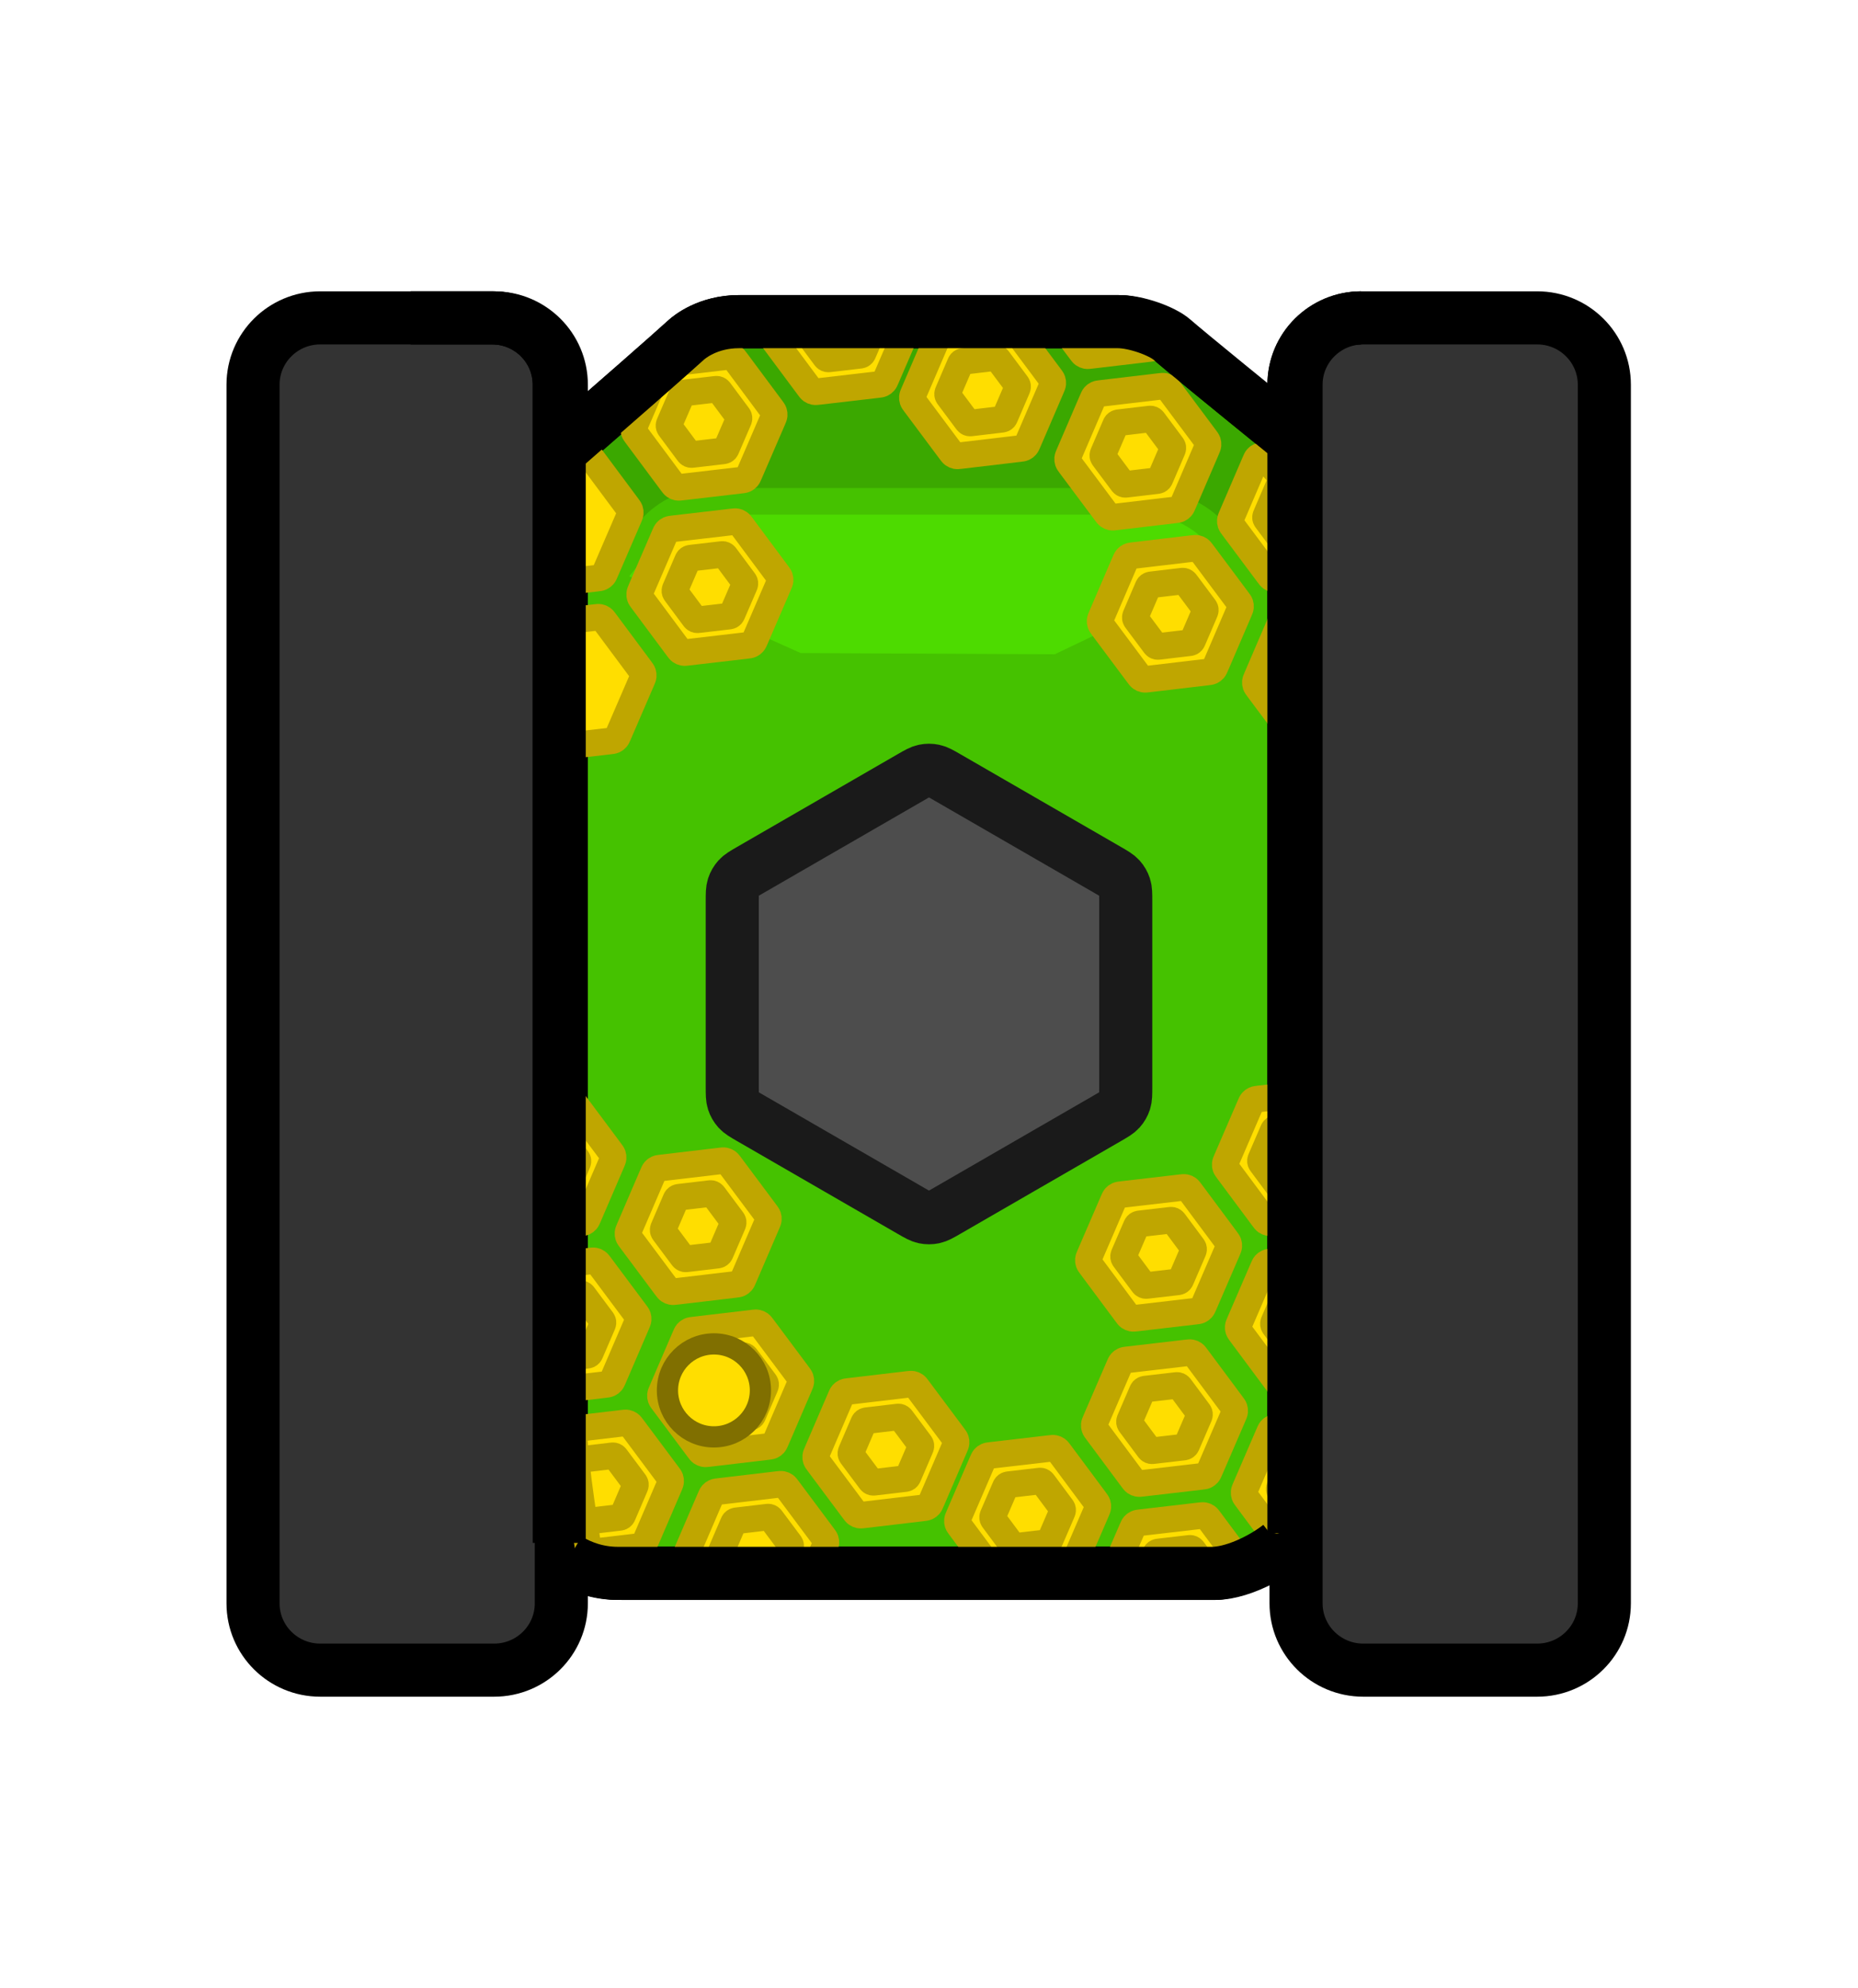 <svg version="1.1" xmlns="http://www.w3.org/2000/svg" xmlns:xlink="http://www.w3.org/1999/xlink" width="524.952" height="561.494" viewBox="0,0,524.952,561.494"><g transform="translate(-697.524,-259.253)"><g data-paper-data="{&quot;isPaintingLayer&quot;:true}" fill-rule="nonzero" stroke-miterlimit="10" stroke-dasharray="" stroke-dashoffset="0" style="mix-blend-mode: normal"><g stroke-linecap="butt"><path d="M964.38,481.864c31.641,0 77.037,31.166 113.142,60.895c-0.032,19.461 0.284,39.277 0.46,58.052c0.224,23.915 0.521,47.743 0.753,71.598c-6.241,8.393 -11.348,15.252 -14.148,18.997c-4.488,6.002 -16.086,12.233 -23.642,12.233c-22.095,0 -127.903,0 -167.811,0c-13.88,0 -22.066,-10.505 -23.387,-12.337c-1.362,-1.89 -3.009,-4.138 -4.883,-6.671c-1.695,-45.998 -4.592,-91.584 -7.999,-137.142c41.516,-31.053 95.031,-65.624 127.515,-65.624z" data-paper-data="{&quot;index&quot;:null}" fill="#45c200" stroke="#000000" stroke-width="15" stroke-linejoin="miter"/><path d="M825.387,413.465c0,0 56.278,-48.785 66.599,-58.195c0.842,-0.768 6.063,-5.171 14.915,-5.171c25.451,0 92.931,0 107.022,0c4.819,0 12.215,2.611 15.078,5.127c7.977,7.01 76.832,62.513 76.832,62.513c0,0 6.418,24.669 -14.768,29.353c-33.236,7.349 -102.41,-4.045 -125.97,-4.045c-22.152,0 -121.603,28.839 -148.672,15.224c-18.885,-9.499 8.966,-44.805 8.966,-44.805z" data-paper-data="{&quot;index&quot;:null}" fill="#3ba800" stroke="#000000" stroke-width="15" stroke-linejoin="miter"/><path d="M826.989,473.848c0,0 41.864,-49.455 53.872,-64.651c0.98,-1.24 7.054,-8.35 17.354,-8.35c29.614,0 108.13,0 124.525,0c5.607,0 14.213,4.217 17.544,8.28c9.282,11.321 52.726,64.722 52.726,64.722c0,0 -82.197,77.103 -127.085,77.103c-43.756,0 -138.936,-77.103 -138.936,-77.103z" data-paper-data="{&quot;index&quot;:null}" fill="#4ddb00" stroke="#45c200" stroke-width="7.5" stroke-linejoin="miter"/><path d="M829.794,539.846v-121.793h36.609l57.335,25.641l71.797,0.353l55.932,-26.754l30.281,0.76v121.793z" fill="#45c200" stroke="none" stroke-width="0" stroke-linejoin="miter"/><path d="M965.135,601.222c-1.87,1.08 -2.806,1.62 -3.8,1.831c-0.88,0.187 -1.789,0.187 -2.669,0c-0.994,-0.211 -1.93,-0.751 -3.8,-1.831l-45.317,-26.164c-1.871,-1.08 -2.806,-1.62 -3.486,-2.376c-0.602,-0.669 -1.057,-1.456 -1.334,-2.311c-0.314,-0.967 -0.314,-2.047 -0.314,-4.207v-52.328c0,-2.16 0,-3.24 0.314,-4.207c0.278,-0.855 0.733,-1.643 1.334,-2.311c0.68,-0.755 1.616,-1.295 3.486,-2.376l45.317,-26.164c1.87,-1.08 2.806,-1.62 3.8,-1.831c0.88,-0.187 1.789,-0.187 2.669,0c0.994,0.211 1.93,0.751 3.8,1.831l45.317,26.164c1.87,1.08 2.806,1.62 3.486,2.376c0.602,0.668 1.056,1.456 1.334,2.311c0.315,0.967 0.315,2.047 0.315,4.207v52.328c0,2.16 0,3.24 -0.315,4.207c-0.278,0.855 -0.732,1.643 -1.334,2.311c-0.68,0.755 -1.616,1.295 -3.486,2.376z" fill="#4d4d4d" stroke="#1a1a1a" stroke-width="15" stroke-linejoin="round"/><path d="M856.118,367.905v344.189c0,10.423 -8.449,18.872 -18.872,18.872h-48.852c-10.423,0 -18.872,-8.449 -18.872,-18.872v-344.189c0,-10.423 8.449,-18.872 18.872,-18.872h48.852c10.423,0 18.872,8.449 18.872,18.872z" fill="#333333" stroke="none" stroke-width="1" stroke-linejoin="miter"/><path d="M856.118,367.905v344.189c0,10.423 -8.498,18.872 -18.982,18.872h-49.138c-10.484,0 -18.982,-8.449 -18.982,-18.872v-344.189c0,-10.423 8.498,-18.872 18.982,-18.872h49.138c10.484,0 18.982,8.449 18.982,18.872z" fill="none" stroke="#000000" stroke-width="15" stroke-linejoin="miter"/><path d="M1150.986,367.906v344.189c0,10.423 -8.449,18.872 -18.872,18.872h-48.852c-10.423,0 -18.872,-8.449 -18.872,-18.872v-344.189c0,-10.423 8.449,-18.872 18.872,-18.872h48.852c10.423,0 18.872,8.449 18.872,18.872z" fill="#333333" stroke="none" stroke-width="1" stroke-linejoin="miter"/><path d="M1150.807,367.905v344.189c0,10.423 -8.498,18.872 -18.982,18.872h-49.138c-10.484,0 -18.982,-8.449 -18.982,-18.872v-344.189c0,-10.423 8.498,-18.872 18.982,-18.872h49.138c10.484,0 18.982,8.449 18.982,18.872z" fill="none" stroke="#000000" stroke-width="15" stroke-linejoin="miter"/><path d="M886.105,651.955c0,-7.253 5.879,-13.132 13.132,-13.132c7.253,0 13.132,5.879 13.132,13.132c0,7.253 -5.879,13.132 -13.132,13.132c-7.253,0 -13.132,-5.879 -13.132,-13.132z" fill="#4d4d4d" stroke="#1a1a1a" stroke-width="6" stroke-linejoin="miter"/><path d="M856.925,385.543c14.563,-12.686 29.609,-25.844 34.468,-30.274c0.842,-0.768 6.063,-5.171 14.915,-5.171c25.451,0 92.931,0 107.022,0c4.819,0 12.215,2.611 15.078,5.127c3.3,2.9 17.015,14.096 31.966,26.23" data-paper-data="{&quot;index&quot;:null}" fill="none" stroke="#000000" stroke-width="15" stroke-linejoin="miter"/><path d="M813.561,349.034h22.982c10.484,0 18.982,8.449 18.982,18.872v281.126" fill="none" stroke="#000000" stroke-width="15" stroke-linejoin="miter"/><path d="M1063.112,692.282v-324.376c0,-10.423 8.498,-18.872 18.982,-18.872" fill="none" stroke="#000000" stroke-width="15" stroke-linejoin="miter"/><path d="M1059.468,695.85c-5.509,4.284 -13.449,7.788 -19.115,7.788c-22.095,0 -127.903,0 -167.811,0c-5.679,0 -10.405,-1.759 -14.098,-3.962" data-paper-data="{&quot;index&quot;:null}" fill="none" stroke="#000000" stroke-width="15" stroke-linejoin="miter"/><path d="M697.524,820.747v-561.494h524.952v561.494z" fill="none" stroke="none" stroke-width="0" stroke-linejoin="miter"/></g><path d="M954.935,349.525c-0.03,0.32 -0.165,0.633 -0.436,1.26l-6.557,15.181c-0.271,0.627 -0.406,0.94 -0.618,1.181c-0.188,0.213 -0.418,0.385 -0.677,0.503c-0.292,0.134 -0.631,0.173 -1.309,0.252l-16.426,1.912c-0.678,0.079 -1.017,0.118 -1.332,0.055c-0.279,-0.056 -0.542,-0.17 -0.774,-0.334c-0.262,-0.186 -0.466,-0.46 -0.873,-1.008l-9.869,-13.269c-0.407,-0.548 -0.611,-0.822 -0.714,-1.126c-0.069,-0.205 -0.105,-0.419 -0.106,-0.634c1.063,-0.052 1.916,-0.121 2.315,-0.14c6.327,-0.301 13.066,-0.951 19.311,-1.726c5.144,-0.638 11.315,-1.421 18.074,-2.272c-0.001,0.054 -0.004,0.109 -0.009,0.163z" data-paper-data="{&quot;index&quot;:null}" fill="#ffde00" stroke="#bfa600" stroke-width="7.5" stroke-linecap="butt" stroke-linejoin="round"/><path d="M944.775,351.099l-3.271,7.574c-0.135,0.313 -0.203,0.469 -0.308,0.589c-0.094,0.106 -0.209,0.192 -0.338,0.251c-0.146,0.067 -0.315,0.086 -0.653,0.126l-8.195,0.954c-0.338,0.039 -0.507,0.059 -0.665,0.027c-0.139,-0.028 -0.271,-0.085 -0.386,-0.167c-0.131,-0.093 -0.232,-0.229 -0.436,-0.503l-4.924,-6.62c-0.168,-0.226 -0.267,-0.359 -0.325,-0.484c3.912,-0.327 7.843,-0.747 11.595,-1.213c2.476,-0.307 5.19,-0.648 8.093,-1.013c-0.034,0.12 -0.095,0.261 -0.188,0.478z" data-paper-data="{&quot;index&quot;:null}" fill="#ffde00" stroke="#bfa600" stroke-width="7.5" stroke-linecap="butt" stroke-linejoin="round"/><path d="M902.609,360.005c0.678,-0.079 1.017,-0.118 1.332,-0.055c0.279,0.056 0.542,0.17 0.774,0.334c0.262,0.186 0.466,0.46 0.873,1.008l9.869,13.269c0.407,0.548 0.611,0.822 0.714,1.126c0.091,0.269 0.124,0.555 0.098,0.838c-0.03,0.32 -0.165,0.633 -0.436,1.26l-6.557,15.181c-0.271,0.627 -0.406,0.94 -0.618,1.181c-0.188,0.213 -0.418,0.385 -0.677,0.503c-0.292,0.134 -0.631,0.173 -1.309,0.252l-16.426,1.912c-0.678,0.079 -1.017,0.118 -1.332,0.055c-0.279,-0.056 -0.542,-0.17 -0.774,-0.334c-0.262,-0.186 -0.466,-0.46 -0.873,-1.008l-9.869,-13.269c-0.407,-0.548 -0.611,-0.822 -0.714,-1.126c-0.091,-0.269 -0.124,-0.555 -0.098,-0.838c0.03,-0.32 0.165,-0.633 0.436,-1.26l6.557,-15.181c0.041,-0.094 0.078,-0.181 0.114,-0.262c0.961,-0.597 1.878,-1.162 2.774,-1.708z" data-paper-data="{&quot;index&quot;:null}" fill="#ffde00" stroke="#bfa600" stroke-width="7.5" stroke-linecap="butt" stroke-linejoin="round"/><path d="M899.511,369.228c0.338,-0.039 0.507,-0.059 0.665,-0.027c0.139,0.028 0.271,0.085 0.386,0.167c0.131,0.093 0.232,0.229 0.436,0.503l4.924,6.62c0.203,0.273 0.305,0.41 0.356,0.562c0.045,0.134 0.062,0.277 0.049,0.418c-0.015,0.16 -0.082,0.316 -0.218,0.629l-3.271,7.574c-0.135,0.313 -0.203,0.469 -0.308,0.589c-0.094,0.106 -0.209,0.192 -0.338,0.251c-0.146,0.067 -0.315,0.087 -0.653,0.126l-8.195,0.954c-0.338,0.039 -0.507,0.059 -0.665,0.027c-0.139,-0.028 -0.271,-0.085 -0.386,-0.167c-0.131,-0.093 -0.232,-0.229 -0.436,-0.503l-4.924,-6.62c-0.203,-0.273 -0.305,-0.41 -0.356,-0.562c-0.045,-0.134 -0.062,-0.277 -0.049,-0.418c0.015,-0.16 0.082,-0.316 0.217,-0.629l3.271,-7.574c0.135,-0.313 0.203,-0.469 0.309,-0.589c0.094,-0.106 0.209,-0.192 0.338,-0.251c0.146,-0.067 0.315,-0.086 0.653,-0.126z" data-paper-data="{&quot;index&quot;:null}" fill="#ffde00" stroke="#bfa600" stroke-width="7.5" stroke-linecap="butt" stroke-linejoin="round"/><path d="" data-paper-data="{&quot;index&quot;:null}" fill="#ffde00" stroke="#bfa600" stroke-width="7.5" stroke-linecap="butt" stroke-linejoin="miter"/><path d="" data-paper-data="{&quot;index&quot;:null}" fill="#ffde00" stroke="#bfa600" stroke-width="7.5" stroke-linecap="butt" stroke-linejoin="round"/><path d="" data-paper-data="{&quot;index&quot;:null}" fill="#ffde00" stroke="#bfa600" stroke-width="7.5" stroke-linecap="butt" stroke-linejoin="miter"/><path d="" data-paper-data="{&quot;index&quot;:null}" fill="#ffde00" stroke="#bfa600" stroke-width="7.5" stroke-linecap="butt" stroke-linejoin="miter"/><path d="M904.275,406.672c0.678,-0.079 1.017,-0.118 1.332,-0.055c0.279,0.056 0.542,0.17 0.774,0.334c0.262,0.186 0.466,0.46 0.873,1.008l9.869,13.269c0.407,0.548 0.611,0.822 0.714,1.126c0.091,0.269 0.124,0.555 0.098,0.838c-0.03,0.32 -0.165,0.633 -0.436,1.26l-6.557,15.181c-0.271,0.627 -0.406,0.94 -0.618,1.181c-0.188,0.213 -0.418,0.385 -0.677,0.503c-0.292,0.134 -0.631,0.173 -1.309,0.252l-16.426,1.912c-0.678,0.079 -1.017,0.118 -1.332,0.055c-0.279,-0.056 -0.542,-0.17 -0.774,-0.334c-0.262,-0.186 -0.466,-0.46 -0.873,-1.008l-9.869,-13.269c-0.407,-0.548 -0.611,-0.822 -0.714,-1.126c-0.091,-0.269 -0.124,-0.555 -0.098,-0.838c0.03,-0.32 0.165,-0.633 0.436,-1.26l6.557,-15.181c0.271,-0.627 0.406,-0.94 0.618,-1.181c0.188,-0.213 0.418,-0.385 0.677,-0.503c0.292,-0.134 0.631,-0.173 1.309,-0.252z" data-paper-data="{&quot;index&quot;:null}" fill="#ffde00" stroke="#bfa600" stroke-width="7.5" stroke-linecap="butt" stroke-linejoin="round"/><path d="M901.177,415.895c0.338,-0.039 0.507,-0.059 0.665,-0.027c0.139,0.028 0.271,0.085 0.386,0.167c0.131,0.093 0.232,0.229 0.436,0.503l4.924,6.62c0.203,0.273 0.305,0.41 0.356,0.562c0.045,0.134 0.062,0.277 0.049,0.418c-0.015,0.16 -0.082,0.316 -0.218,0.629l-3.271,7.574c-0.135,0.313 -0.203,0.469 -0.308,0.589c-0.094,0.106 -0.209,0.192 -0.338,0.251c-0.146,0.067 -0.315,0.086 -0.653,0.126l-8.195,0.954c-0.338,0.039 -0.507,0.059 -0.665,0.027c-0.139,-0.028 -0.271,-0.085 -0.386,-0.167c-0.131,-0.093 -0.232,-0.229 -0.436,-0.503l-4.924,-6.62c-0.203,-0.273 -0.305,-0.41 -0.356,-0.562c-0.045,-0.134 -0.062,-0.277 -0.049,-0.418c0.015,-0.16 0.082,-0.316 0.217,-0.629l3.271,-7.574c0.135,-0.313 0.203,-0.469 0.309,-0.589c0.094,-0.106 0.209,-0.192 0.338,-0.251c0.146,-0.067 0.315,-0.086 0.653,-0.126z" data-paper-data="{&quot;index&quot;:null}" fill="#ffde00" stroke="#bfa600" stroke-width="7.5" stroke-linecap="butt" stroke-linejoin="round"/><path d="M865.609,433.672c0.678,-0.079 1.017,-0.118 1.332,-0.055c0.279,0.056 0.542,0.17 0.774,0.334c0.262,0.186 0.466,0.46 0.873,1.008l9.869,13.269c0.407,0.548 0.611,0.822 0.714,1.126c0.091,0.269 0.124,0.555 0.098,0.838c-0.03,0.32 -0.165,0.633 -0.436,1.26l-6.557,15.181c-0.271,0.627 -0.406,0.94 -0.618,1.181c-0.188,0.213 -0.418,0.385 -0.677,0.503c-0.292,0.134 -0.631,0.173 -1.309,0.252l-10.559,1.229c0.045,-11.794 0.071,-23.587 0.084,-35.381z" data-paper-data="{&quot;index&quot;:null}" fill="#ffde00" stroke="#bfa600" stroke-width="7.5" stroke-linecap="butt" stroke-linejoin="round"/><path d="M861.942,387.672c0.678,-0.079 1.017,-0.118 1.332,-0.055c0.279,0.056 0.542,0.17 0.774,0.334c0.262,0.186 0.466,0.46 0.873,1.008l9.869,13.269c0.407,0.548 0.611,0.822 0.714,1.126c0.091,0.269 0.124,0.555 0.098,0.838c-0.03,0.32 -0.165,0.633 -0.436,1.26l-6.557,15.181c-0.271,0.627 -0.406,0.94 -0.618,1.181c-0.188,0.213 -0.418,0.385 -0.677,0.503c-0.292,0.134 -0.631,0.173 -1.309,0.252l-6.8,0.792c0.005,-11.79 -0.001,-23.58 -0.015,-35.369z" data-paper-data="{&quot;index&quot;:null}" fill="#ffde00" stroke="#bfa600" stroke-width="7.5" stroke-linecap="butt" stroke-linejoin="miter"/><path d="M981.29,351.085c0.678,-0.08 1.017,-0.12 1.332,-0.057c0.279,0.056 0.543,0.169 0.775,0.333c0.263,0.186 0.467,0.459 0.875,1.006l9.891,13.253c0.408,0.547 0.612,0.821 0.716,1.125c0.091,0.269 0.125,0.555 0.099,0.838c-0.029,0.32 -0.164,0.633 -0.434,1.261l-6.532,15.193c-0.27,0.627 -0.404,0.941 -0.616,1.182c-0.188,0.214 -0.418,0.386 -0.676,0.504c-0.292,0.134 -0.631,0.175 -1.309,0.255l-16.423,1.94c-0.678,0.08 -1.017,0.12 -1.332,0.057c-0.279,-0.056 -0.543,-0.169 -0.775,-0.333c-0.262,-0.185 -0.467,-0.459 -0.875,-1.006l-9.891,-13.253c-0.408,-0.547 -0.612,-0.821 -0.716,-1.125c-0.091,-0.269 -0.125,-0.554 -0.099,-0.838c0.029,-0.32 0.164,-0.633 0.434,-1.261l6.532,-15.192c0.27,-0.627 0.404,-0.941 0.616,-1.182c0.187,-0.214 0.418,-0.386 0.676,-0.504c0.292,-0.134 0.631,-0.175 1.309,-0.255z" data-paper-data="{&quot;index&quot;:null}" fill="#ffde00" stroke="#bfa600" stroke-width="7.5" stroke-linecap="butt" stroke-linejoin="round"/><path d="M978.208,360.314c0.338,-0.04 0.507,-0.06 0.664,-0.029c0.139,0.028 0.271,0.084 0.387,0.166c0.131,0.093 0.233,0.229 0.437,0.502l4.935,6.612c0.204,0.273 0.306,0.409 0.357,0.561c0.046,0.134 0.062,0.277 0.049,0.418c-0.015,0.16 -0.082,0.316 -0.216,0.629l-3.259,7.579c-0.134,0.313 -0.202,0.469 -0.307,0.59c-0.094,0.107 -0.208,0.192 -0.337,0.252c-0.146,0.067 -0.315,0.087 -0.653,0.127l-8.193,0.968c-0.338,0.04 -0.507,0.06 -0.664,0.029c-0.139,-0.028 -0.271,-0.084 -0.387,-0.166c-0.131,-0.093 -0.233,-0.229 -0.436,-0.502l-4.935,-6.612c-0.204,-0.273 -0.306,-0.409 -0.357,-0.561c-0.046,-0.134 -0.062,-0.277 -0.049,-0.418c0.015,-0.16 0.082,-0.316 0.216,-0.629l3.259,-7.579c0.134,-0.313 0.202,-0.469 0.307,-0.59c0.094,-0.107 0.208,-0.192 0.337,-0.252c0.146,-0.067 0.315,-0.087 0.653,-0.127z" data-paper-data="{&quot;index&quot;:null}" fill="#ffde00" stroke="#bfa600" stroke-width="7.5" stroke-linecap="butt" stroke-linejoin="round"/><path d="M1025.154,368.407c0.678,-0.08 1.017,-0.12 1.332,-0.057c0.279,0.056 0.543,0.169 0.775,0.333c0.263,0.186 0.467,0.459 0.875,1.006l9.891,13.253c0.408,0.547 0.612,0.821 0.716,1.125c0.091,0.269 0.125,0.555 0.099,0.838c-0.029,0.32 -0.164,0.633 -0.434,1.261l-6.532,15.193c-0.27,0.627 -0.404,0.941 -0.616,1.182c-0.188,0.214 -0.418,0.385 -0.676,0.504c-0.292,0.134 -0.631,0.175 -1.309,0.255l-16.423,1.94c-0.678,0.08 -1.017,0.12 -1.332,0.057c-0.279,-0.056 -0.543,-0.169 -0.775,-0.333c-0.262,-0.185 -0.467,-0.459 -0.875,-1.006l-9.891,-13.253c-0.408,-0.547 -0.612,-0.821 -0.716,-1.125c-0.091,-0.269 -0.125,-0.554 -0.099,-0.838c0.029,-0.32 0.164,-0.633 0.434,-1.261l6.532,-15.192c0.27,-0.627 0.404,-0.941 0.616,-1.182c0.187,-0.214 0.418,-0.386 0.676,-0.504c0.292,-0.134 0.631,-0.175 1.309,-0.255z" data-paper-data="{&quot;index&quot;:null}" fill="#ffde00" stroke="#bfa600" stroke-width="7.5" stroke-linecap="butt" stroke-linejoin="round"/><path d="M1022.072,377.636c0.338,-0.04 0.507,-0.06 0.664,-0.029c0.139,0.028 0.271,0.084 0.387,0.166c0.131,0.093 0.233,0.229 0.437,0.502l4.935,6.612c0.204,0.273 0.306,0.409 0.357,0.561c0.046,0.134 0.062,0.277 0.049,0.418c-0.015,0.16 -0.082,0.316 -0.216,0.629l-3.259,7.579c-0.134,0.313 -0.202,0.469 -0.307,0.59c-0.094,0.107 -0.208,0.192 -0.337,0.252c-0.146,0.067 -0.315,0.087 -0.653,0.127l-8.193,0.968c-0.338,0.04 -0.507,0.06 -0.664,0.029c-0.139,-0.028 -0.271,-0.084 -0.387,-0.166c-0.131,-0.093 -0.233,-0.229 -0.436,-0.502l-4.935,-6.612c-0.204,-0.273 -0.306,-0.409 -0.357,-0.561c-0.046,-0.134 -0.062,-0.277 -0.049,-0.418c0.015,-0.16 0.082,-0.316 0.216,-0.629l3.259,-7.579c0.134,-0.313 0.202,-0.469 0.307,-0.59c0.094,-0.107 0.208,-0.192 0.337,-0.252c0.146,-0.067 0.315,-0.087 0.653,-0.127z" data-paper-data="{&quot;index&quot;:null}" fill="#ffde00" stroke="#bfa600" stroke-width="7.5" stroke-linecap="butt" stroke-linejoin="round"/><path d="M1024.802,355.757c-0.27,0.627 -0.404,0.941 -0.616,1.182c-0.188,0.214 -0.418,0.386 -0.676,0.504c-0.292,0.134 -0.631,0.175 -1.309,0.255l-16.423,1.94c-0.678,0.08 -1.017,0.12 -1.332,0.057c-0.279,-0.056 -0.543,-0.169 -0.775,-0.333c-0.262,-0.185 -0.467,-0.459 -0.875,-1.006l-6.938,-9.296c1.591,-0.074 3.182,-0.157 4.761,0.002c5.304,0.535 10.548,1.568 15.798,2.494c3.053,0.539 6.255,1.063 9.438,1.749z" data-paper-data="{&quot;index&quot;:null}" fill="#ffde00" stroke="#bfa600" stroke-width="7.5" stroke-linecap="butt" stroke-linejoin="round"/><path d="M1008.86,350.41c-0.338,0.04 -0.507,0.06 -0.664,0.029c-0.139,-0.028 -0.271,-0.084 -0.387,-0.166c-0.088,-0.062 -0.163,-0.144 -0.264,-0.273c0.661,0.107 1.322,0.219 1.983,0.332z" data-paper-data="{&quot;index&quot;:null}" fill="#ffde00" stroke="#bfa600" stroke-width="7.5" stroke-linecap="butt" stroke-linejoin="round"/><path d="" data-paper-data="{&quot;index&quot;:null}" fill="#ffde00" stroke="#bfa600" stroke-width="7.5" stroke-linecap="butt" stroke-linejoin="round"/><path d="" data-paper-data="{&quot;index&quot;:null}" fill="#ffde00" stroke="#bfa600" stroke-width="7.5" stroke-linecap="butt" stroke-linejoin="round"/><path d="M1034.329,414.194c0.678,-0.08 1.017,-0.12 1.332,-0.057c0.279,0.056 0.543,0.169 0.775,0.333c0.263,0.186 0.467,0.459 0.875,1.006l9.891,13.253c0.408,0.547 0.612,0.821 0.716,1.125c0.091,0.269 0.125,0.555 0.099,0.838c-0.029,0.32 -0.164,0.633 -0.434,1.261l-6.532,15.193c-0.27,0.627 -0.404,0.941 -0.616,1.182c-0.188,0.214 -0.418,0.386 -0.676,0.504c-0.292,0.134 -0.631,0.175 -1.309,0.255l-16.423,1.94c-0.678,0.08 -1.017,0.12 -1.332,0.057c-0.279,-0.056 -0.543,-0.169 -0.775,-0.333c-0.262,-0.185 -0.467,-0.459 -0.875,-1.006l-9.891,-13.253c-0.408,-0.547 -0.612,-0.821 -0.716,-1.125c-0.091,-0.269 -0.125,-0.554 -0.099,-0.838c0.029,-0.32 0.164,-0.633 0.434,-1.261l6.532,-15.192c0.27,-0.627 0.404,-0.941 0.616,-1.182c0.187,-0.214 0.418,-0.386 0.676,-0.504c0.292,-0.134 0.631,-0.175 1.309,-0.255z" data-paper-data="{&quot;index&quot;:null}" fill="#ffde00" stroke="#bfa600" stroke-width="7.5" stroke-linecap="butt" stroke-linejoin="round"/><path d="M1031.247,423.422c0.338,-0.04 0.507,-0.06 0.664,-0.029c0.139,0.028 0.271,0.084 0.387,0.166c0.131,0.093 0.233,0.229 0.437,0.502l4.935,6.612c0.204,0.273 0.306,0.409 0.357,0.561c0.046,0.134 0.062,0.277 0.049,0.418c-0.015,0.16 -0.082,0.316 -0.216,0.629l-3.259,7.579c-0.134,0.313 -0.202,0.469 -0.307,0.59c-0.094,0.107 -0.208,0.192 -0.337,0.252c-0.146,0.067 -0.315,0.087 -0.653,0.127l-8.193,0.968c-0.338,0.04 -0.507,0.06 -0.664,0.029c-0.139,-0.028 -0.271,-0.084 -0.387,-0.166c-0.131,-0.093 -0.233,-0.229 -0.436,-0.502l-4.935,-6.612c-0.204,-0.273 -0.306,-0.409 -0.357,-0.561c-0.046,-0.134 -0.062,-0.277 -0.049,-0.418c0.015,-0.16 0.082,-0.316 0.216,-0.629l3.259,-7.579c0.134,-0.313 0.202,-0.469 0.307,-0.59c0.094,-0.107 0.208,-0.192 0.337,-0.252c0.146,-0.067 0.315,-0.087 0.653,-0.127z" data-paper-data="{&quot;index&quot;:null}" fill="#ffde00" stroke="#bfa600" stroke-width="7.5" stroke-linecap="butt" stroke-linejoin="round"/><path d="M1062.91,467.065l-9.891,-13.253c-0.408,-0.547 -0.612,-0.821 -0.716,-1.125c-0.091,-0.269 -0.125,-0.554 -0.099,-0.838c0.029,-0.32 0.164,-0.633 0.434,-1.261l6.532,-15.192c0.27,-0.627 0.404,-0.941 0.616,-1.182c0.187,-0.214 0.418,-0.386 0.676,-0.504c0.292,-0.134 0.631,-0.175 1.309,-0.255l1.987,-0.235c-0.069,11.568 -0.151,23.135 -0.151,34.703c-0.191,-0.181 -0.384,-0.44 -0.696,-0.858z" data-paper-data="{&quot;index&quot;:null}" fill="#ffde00" stroke="#bfa600" stroke-width="7.5" stroke-linecap="butt" stroke-linejoin="miter"/><path d="M1058.817,422.747c-0.678,0.08 -1.017,0.12 -1.332,0.057c-0.279,-0.056 -0.543,-0.169 -0.775,-0.333c-0.262,-0.185 -0.467,-0.459 -0.875,-1.006l-9.891,-13.253c-0.408,-0.547 -0.612,-0.821 -0.716,-1.125c-0.091,-0.269 -0.125,-0.554 -0.099,-0.838c0.029,-0.32 0.164,-0.633 0.434,-1.261l6.532,-15.192c0.27,-0.627 0.404,-0.941 0.616,-1.182c0.187,-0.214 0.418,-0.386 0.676,-0.504c0.218,-0.1 0.462,-0.148 0.853,-0.199c3.53,4.003 6.474,7.337 8.212,9.482c0.461,0.569 0.92,1.138 1.378,1.709c0.034,7.684 0.02,15.369 -0.014,23.054z" data-paper-data="{&quot;index&quot;:null}" fill="#ffde00" stroke="#bfa600" stroke-width="7.5" stroke-linecap="butt" stroke-linejoin="round"/><path d="M1061.899,413.518c-0.338,0.04 -0.507,0.06 -0.664,0.029c-0.139,-0.028 -0.271,-0.084 -0.387,-0.166c-0.131,-0.093 -0.233,-0.229 -0.436,-0.502l-4.935,-6.612c-0.204,-0.273 -0.306,-0.409 -0.357,-0.561c-0.046,-0.134 -0.062,-0.277 -0.049,-0.418c0.015,-0.16 0.082,-0.316 0.216,-0.629l3.259,-7.579c0.134,-0.313 0.202,-0.469 0.307,-0.59c0.094,-0.107 0.208,-0.192 0.337,-0.252c0.146,-0.067 0.315,-0.087 0.653,-0.127l1.408,-0.166c0.447,0.529 0.849,1.013 1.201,1.448c0.461,0.569 0.92,1.138 1.378,1.709c0.021,4.729 0.023,9.458 0.015,14.187z" data-paper-data="{&quot;index&quot;:null}" fill="#ffde00" stroke="#bfa600" stroke-width="7.5" stroke-linecap="butt" stroke-linejoin="round"/><path d="M968.837,690.628c-0.407,-0.548 -0.611,-0.822 -0.714,-1.126c-0.091,-0.269 -0.124,-0.555 -0.098,-0.838c0.03,-0.32 0.165,-0.633 0.436,-1.26l6.557,-15.181c0.271,-0.627 0.406,-0.94 0.618,-1.181c0.188,-0.213 0.418,-0.385 0.677,-0.503c0.292,-0.134 0.631,-0.173 1.309,-0.252l16.426,-1.912c0.678,-0.079 1.017,-0.118 1.332,-0.055c0.279,0.056 0.542,0.17 0.774,0.334c0.262,0.186 0.466,0.46 0.873,1.008l9.869,13.269c0.407,0.548 0.611,0.822 0.714,1.126c0.091,0.269 0.124,0.555 0.098,0.838c-0.03,0.32 -0.165,0.633 -0.436,1.26l-6.557,15.181c-0.271,0.627 -0.406,0.94 -0.618,1.181c-0.056,0.063 -0.116,0.123 -0.179,0.179c-7.358,0.008 -14.716,0.025 -22.074,0.044z" fill="#ffde00" stroke="#bfa600" stroke-width="7.5" stroke-linecap="butt" stroke-linejoin="round"/><path d="M984.783,695.961c-0.338,0.039 -0.507,0.059 -0.665,0.027c-0.139,-0.028 -0.271,-0.085 -0.386,-0.167c-0.131,-0.093 -0.232,-0.229 -0.436,-0.503l-4.924,-6.62c-0.203,-0.273 -0.305,-0.41 -0.356,-0.562c-0.045,-0.134 -0.062,-0.277 -0.049,-0.418c0.015,-0.16 0.082,-0.316 0.218,-0.629l3.271,-7.574c0.135,-0.313 0.203,-0.469 0.308,-0.589c0.094,-0.106 0.209,-0.192 0.338,-0.251c0.146,-0.067 0.315,-0.086 0.653,-0.126l8.195,-0.954c0.338,-0.039 0.507,-0.059 0.665,-0.027c0.139,0.028 0.271,0.085 0.386,0.167c0.131,0.093 0.232,0.229 0.436,0.503l4.924,6.62c0.203,0.273 0.305,0.41 0.356,0.562c0.045,0.134 0.062,0.277 0.049,0.418c-0.015,0.16 -0.082,0.316 -0.217,0.629l-3.271,7.574c-0.135,0.313 -0.203,0.469 -0.309,0.589c-0.094,0.106 -0.209,0.192 -0.338,0.251c-0.146,0.067 -0.315,0.086 -0.653,0.126z" fill="#ffde00" stroke="#bfa600" stroke-width="7.5" stroke-linecap="butt" stroke-linejoin="round"/><path d="M1020.352,678.184c-0.678,0.079 -1.017,0.118 -1.332,0.055c-0.279,-0.056 -0.542,-0.17 -0.774,-0.334c-0.262,-0.186 -0.466,-0.46 -0.873,-1.008l-9.869,-13.269c-0.407,-0.548 -0.611,-0.822 -0.714,-1.126c-0.091,-0.269 -0.124,-0.555 -0.098,-0.838c0.03,-0.32 0.165,-0.633 0.436,-1.26l6.557,-15.181c0.271,-0.627 0.406,-0.94 0.618,-1.181c0.188,-0.213 0.418,-0.385 0.677,-0.503c0.292,-0.134 0.631,-0.173 1.309,-0.252l16.426,-1.912c0.678,-0.079 1.017,-0.118 1.332,-0.055c0.279,0.056 0.542,0.17 0.774,0.334c0.262,0.186 0.466,0.46 0.873,1.008l9.869,13.269c0.407,0.548 0.611,0.822 0.714,1.126c0.091,0.269 0.124,0.555 0.098,0.838c-0.03,0.32 -0.165,0.633 -0.436,1.26l-6.557,15.181c-0.271,0.627 -0.406,0.94 -0.618,1.181c-0.188,0.213 -0.418,0.385 -0.677,0.503c-0.292,0.134 -0.631,0.173 -1.309,0.252z" fill="#ffde00" stroke="#bfa600" stroke-width="7.5" stroke-linecap="butt" stroke-linejoin="round"/><path d="M1023.45,668.961c-0.338,0.039 -0.507,0.059 -0.665,0.027c-0.139,-0.028 -0.271,-0.085 -0.386,-0.167c-0.131,-0.093 -0.232,-0.229 -0.436,-0.503l-4.924,-6.62c-0.203,-0.273 -0.305,-0.41 -0.356,-0.562c-0.045,-0.134 -0.062,-0.277 -0.049,-0.418c0.015,-0.16 0.082,-0.316 0.218,-0.629l3.271,-7.574c0.135,-0.313 0.203,-0.469 0.308,-0.589c0.094,-0.106 0.209,-0.192 0.338,-0.251c0.146,-0.067 0.315,-0.087 0.653,-0.126l8.195,-0.954c0.338,-0.039 0.507,-0.059 0.665,-0.027c0.139,0.028 0.271,0.085 0.386,0.167c0.131,0.093 0.232,0.229 0.436,0.503l4.924,6.62c0.203,0.273 0.305,0.41 0.356,0.562c0.045,0.134 0.062,0.277 0.049,0.418c-0.015,0.16 -0.082,0.316 -0.217,0.629l-3.271,7.574c-0.135,0.313 -0.203,0.469 -0.309,0.589c-0.094,0.106 -0.209,0.192 -0.338,0.251c-0.146,0.067 -0.315,0.086 -0.653,0.126z" fill="#ffde00" stroke="#bfa600" stroke-width="7.5" stroke-linecap="butt" stroke-linejoin="round"/><path d="M1017.352,691.222c0.271,-0.627 0.406,-0.94 0.618,-1.181c0.188,-0.213 0.418,-0.385 0.677,-0.503c0.292,-0.134 0.631,-0.173 1.309,-0.252l16.426,-1.912c0.678,-0.079 1.017,-0.118 1.332,-0.055c0.279,0.056 0.542,0.17 0.774,0.334c0.262,0.186 0.466,0.46 0.873,1.008l6.519,8.765c-0.022,0.271 -0.033,0.544 -0.033,0.821c0,0.388 0.022,0.771 0.065,1.147c-1.103,0.92 -2.004,2.074 -2.629,3.385c-10.295,-0.06 -20.59,-0.085 -30.885,-0.088z" fill="#ffde00" stroke="#bfa600" stroke-width="7.5" stroke-linecap="butt" stroke-linejoin="miter"/><path d="" fill="#ffde00" stroke="#bfa600" stroke-width="7.5" stroke-linecap="butt" stroke-linejoin="miter"/><path d="M1023.791,698.517c0.135,-0.313 0.203,-0.469 0.308,-0.589c0.094,-0.106 0.209,-0.192 0.338,-0.251c0.146,-0.067 0.315,-0.086 0.653,-0.126l8.195,-0.954c0.338,-0.039 0.507,-0.059 0.665,-0.027c0.139,0.028 0.271,0.085 0.386,0.167c0.131,0.093 0.232,0.229 0.436,0.503l4.103,5.517c-5.63,-0.027 -11.26,-0.045 -16.89,-0.055z" fill="#ffde00" stroke="#bfa600" stroke-width="7.5" stroke-linecap="butt" stroke-linejoin="round"/><path d="M1049.837,682.628c-0.407,-0.548 -0.611,-0.822 -0.714,-1.126c-0.091,-0.269 -0.124,-0.555 -0.098,-0.838c0.03,-0.32 0.165,-0.633 0.436,-1.26l6.557,-15.181c0.271,-0.627 0.406,-0.94 0.618,-1.181c0.188,-0.213 0.418,-0.385 0.677,-0.503c0.292,-0.134 0.631,-0.173 1.309,-0.252l5.163,-0.601c0.011,6.999 0.023,13.998 0.036,20.997c-2.052,1.274 -3.609,3.271 -4.315,5.635c-0.419,0.05 -0.83,0.126 -1.232,0.226c-0.777,-0.194 -1.591,-0.297 -2.428,-0.297c-0.587,0 -1.163,0.051 -1.722,0.148z" fill="#ffde00" stroke="#bfa600" stroke-width="7.5" stroke-linecap="butt" stroke-linejoin="miter"/><path d="" fill="#ffde00" stroke="#bfa600" stroke-width="7.5" stroke-linecap="butt" stroke-linejoin="miter"/><path d="M1059.373,680.699c-0.203,-0.273 -0.305,-0.41 -0.356,-0.562c-0.045,-0.134 -0.062,-0.277 -0.049,-0.418c0.015,-0.16 0.082,-0.316 0.218,-0.629l3.271,-7.574c0.135,-0.313 0.203,-0.469 0.308,-0.589c0.094,-0.106 0.209,-0.192 0.338,-0.251c0.146,-0.067 0.315,-0.087 0.653,-0.126l0.044,-0.005c0.007,4.046 0.014,8.091 0.022,12.137c-0.68,0.422 -1.306,0.924 -1.864,1.492z" fill="#ffde00" stroke="#bfa600" stroke-width="7.5" stroke-linecap="butt" stroke-linejoin="round"/><path d="M1018.686,631.517c-0.678,0.079 -1.017,0.118 -1.332,0.055c-0.279,-0.056 -0.542,-0.17 -0.774,-0.334c-0.262,-0.186 -0.466,-0.46 -0.873,-1.008l-9.869,-13.269c-0.407,-0.548 -0.611,-0.822 -0.714,-1.126c-0.091,-0.269 -0.124,-0.555 -0.098,-0.838c0.03,-0.32 0.165,-0.633 0.436,-1.26l6.557,-15.181c0.271,-0.627 0.406,-0.94 0.618,-1.181c0.188,-0.213 0.418,-0.385 0.677,-0.503c0.292,-0.134 0.631,-0.173 1.309,-0.252l16.426,-1.912c0.678,-0.079 1.017,-0.118 1.332,-0.055c0.279,0.056 0.542,0.17 0.774,0.334c0.262,0.186 0.466,0.46 0.873,1.008l9.869,13.269c0.407,0.548 0.611,0.822 0.714,1.126c0.091,0.269 0.124,0.555 0.098,0.838c-0.03,0.32 -0.165,0.633 -0.436,1.26l-6.557,15.181c-0.271,0.627 -0.406,0.94 -0.618,1.181c-0.188,0.213 -0.418,0.385 -0.677,0.503c-0.292,0.134 -0.631,0.173 -1.309,0.252z" fill="#ffde00" stroke="#bfa600" stroke-width="7.5" stroke-linecap="butt" stroke-linejoin="round"/><path d="M1021.783,622.294c-0.338,0.039 -0.507,0.059 -0.665,0.027c-0.139,-0.028 -0.271,-0.085 -0.386,-0.167c-0.131,-0.093 -0.232,-0.229 -0.436,-0.503l-4.924,-6.62c-0.203,-0.273 -0.305,-0.41 -0.356,-0.562c-0.045,-0.134 -0.062,-0.277 -0.049,-0.418c0.015,-0.16 0.082,-0.316 0.218,-0.629l3.271,-7.574c0.135,-0.313 0.203,-0.469 0.308,-0.589c0.094,-0.106 0.209,-0.192 0.338,-0.251c0.146,-0.067 0.315,-0.086 0.653,-0.126l8.195,-0.954c0.338,-0.039 0.507,-0.059 0.665,-0.027c0.139,0.028 0.271,0.085 0.386,0.167c0.131,0.093 0.232,0.229 0.436,0.503l4.924,6.62c0.203,0.273 0.305,0.41 0.356,0.562c0.045,0.134 0.062,0.277 0.049,0.418c-0.015,0.16 -0.082,0.316 -0.217,0.629l-3.271,7.574c-0.135,0.313 -0.203,0.469 -0.309,0.589c-0.094,0.106 -0.209,0.192 -0.338,0.251c-0.146,0.067 -0.315,0.086 -0.653,0.126z" fill="#ffde00" stroke="#bfa600" stroke-width="7.5" stroke-linecap="butt" stroke-linejoin="round"/><path d="M1057.352,604.517c-0.678,0.079 -1.017,0.118 -1.332,0.055c-0.279,-0.056 -0.542,-0.17 -0.774,-0.334c-0.262,-0.186 -0.466,-0.46 -0.873,-1.008l-9.869,-13.269c-0.407,-0.548 -0.611,-0.822 -0.714,-1.126c-0.091,-0.269 -0.124,-0.555 -0.098,-0.838c0.03,-0.32 0.165,-0.633 0.436,-1.26l6.557,-15.181c0.271,-0.627 0.406,-0.94 0.618,-1.181c0.188,-0.213 0.418,-0.385 0.677,-0.503c0.292,-0.134 0.631,-0.173 1.309,-0.252l10.559,-1.229c-0.045,11.794 -0.071,23.587 -0.084,35.381z" fill="#ffde00" stroke="#bfa600" stroke-width="7.5" stroke-linecap="butt" stroke-linejoin="round"/><path d="M1060.45,595.294c-0.338,0.039 -0.507,0.059 -0.665,0.027c-0.139,-0.028 -0.271,-0.085 -0.386,-0.167c-0.131,-0.093 -0.232,-0.229 -0.436,-0.503l-4.924,-6.62c-0.203,-0.273 -0.305,-0.41 -0.356,-0.562c-0.045,-0.134 -0.062,-0.277 -0.049,-0.418c0.015,-0.16 0.082,-0.316 0.218,-0.629l3.271,-7.574c0.135,-0.313 0.203,-0.469 0.308,-0.589c0.094,-0.106 0.209,-0.192 0.338,-0.251c0.146,-0.067 0.315,-0.087 0.653,-0.126l5.396,-0.628c-0.018,5.884 -0.032,11.768 -0.042,17.651z" fill="#ffde00" stroke="#bfa600" stroke-width="7.5" stroke-linecap="butt" stroke-linejoin="round"/><path d="M1061.019,650.517c-0.678,0.079 -1.017,0.118 -1.332,0.055c-0.279,-0.056 -0.542,-0.17 -0.774,-0.334c-0.262,-0.186 -0.466,-0.46 -0.873,-1.008l-9.869,-13.269c-0.407,-0.548 -0.611,-0.822 -0.714,-1.126c-0.091,-0.269 -0.124,-0.555 -0.098,-0.838c0.03,-0.32 0.165,-0.633 0.436,-1.26l6.557,-15.181c0.271,-0.627 0.406,-0.94 0.618,-1.181c0.188,-0.213 0.418,-0.385 0.677,-0.503c0.292,-0.134 0.631,-0.173 1.309,-0.252l6.8,-0.792c-0.005,11.79 0.001,23.58 0.015,35.369z" fill="#ffde00" stroke="#bfa600" stroke-width="7.5" stroke-linecap="butt" stroke-linejoin="miter"/><path d="" fill="#ffde00" stroke="#bfa600" stroke-width="7.5" stroke-linecap="butt" stroke-linejoin="miter"/><path d="M1063.452,641.322c-0.139,-0.028 -0.271,-0.085 -0.386,-0.167c-0.131,-0.093 -0.232,-0.229 -0.436,-0.503l-4.924,-6.62c-0.203,-0.273 -0.305,-0.41 -0.356,-0.562c-0.045,-0.134 -0.062,-0.277 -0.049,-0.418c0.015,-0.16 0.082,-0.316 0.218,-0.629l3.271,-7.574c0.135,-0.313 0.203,-0.469 0.308,-0.589c0.094,-0.106 0.209,-0.192 0.338,-0.251c0.146,-0.067 0.315,-0.086 0.653,-0.126l1.664,-0.194c0,5.881 0.003,11.761 0.008,17.642c-0.127,0.009 -0.22,0.008 -0.31,-0.01z" fill="#ffde00" stroke="#bfa600" stroke-width="7.5" stroke-linecap="butt" stroke-linejoin="round"/><path d="" fill="#ffde00" stroke="#bfa600" stroke-width="7.5" stroke-linecap="butt" stroke-linejoin="round"/><path d="" fill="#ffde00" stroke="#bfa600" stroke-width="7.5" stroke-linecap="butt" stroke-linejoin="round"/><path d="M941.671,687.104c-0.678,0.08 -1.017,0.12 -1.332,0.057c-0.279,-0.056 -0.543,-0.169 -0.775,-0.333c-0.263,-0.186 -0.467,-0.459 -0.875,-1.006l-9.891,-13.253c-0.408,-0.547 -0.612,-0.821 -0.716,-1.125c-0.091,-0.269 -0.125,-0.555 -0.099,-0.838c0.029,-0.32 0.164,-0.633 0.434,-1.261l6.532,-15.193c0.27,-0.627 0.404,-0.941 0.616,-1.182c0.188,-0.214 0.418,-0.386 0.676,-0.504c0.292,-0.134 0.631,-0.175 1.309,-0.255l16.423,-1.94c0.678,-0.08 1.017,-0.12 1.332,-0.057c0.279,0.056 0.543,0.169 0.775,0.333c0.262,0.185 0.467,0.459 0.875,1.006l9.891,13.253c0.408,0.547 0.612,0.821 0.716,1.125c0.091,0.269 0.125,0.554 0.099,0.838c-0.029,0.32 -0.164,0.633 -0.434,1.261l-6.532,15.192c-0.27,0.627 -0.404,0.941 -0.616,1.182c-0.187,0.214 -0.418,0.386 -0.676,0.504c-0.292,0.134 -0.631,0.175 -1.309,0.255z" data-paper-data="{&quot;index&quot;:null}" fill="#ffde00" stroke="#bfa600" stroke-width="7.5" stroke-linecap="butt" stroke-linejoin="round"/><path d="M944.753,677.875c-0.338,0.04 -0.507,0.06 -0.664,0.029c-0.139,-0.028 -0.271,-0.084 -0.387,-0.166c-0.131,-0.093 -0.233,-0.229 -0.437,-0.502l-4.935,-6.612c-0.204,-0.273 -0.306,-0.409 -0.357,-0.561c-0.046,-0.134 -0.062,-0.277 -0.049,-0.418c0.015,-0.16 0.082,-0.316 0.216,-0.629l3.259,-7.579c0.134,-0.313 0.202,-0.469 0.307,-0.59c0.094,-0.107 0.208,-0.192 0.337,-0.252c0.146,-0.067 0.315,-0.087 0.653,-0.127l8.193,-0.968c0.338,-0.04 0.507,-0.06 0.664,-0.029c0.139,0.028 0.271,0.084 0.387,0.166c0.131,0.093 0.233,0.229 0.436,0.502l4.935,6.612c0.204,0.273 0.306,0.409 0.357,0.561c0.046,0.134 0.062,0.277 0.049,0.418c-0.015,0.16 -0.082,0.316 -0.216,0.629l-3.259,7.579c-0.134,0.313 -0.202,0.469 -0.307,0.59c-0.093,0.107 -0.208,0.192 -0.337,0.252c-0.146,0.067 -0.315,0.087 -0.653,0.127z" data-paper-data="{&quot;index&quot;:null}" fill="#ffde00" stroke="#bfa600" stroke-width="7.5" stroke-linecap="butt" stroke-linejoin="round"/><path d="M897.807,669.782c-0.678,0.08 -1.017,0.12 -1.332,0.057c-0.279,-0.056 -0.543,-0.169 -0.775,-0.333c-0.263,-0.186 -0.467,-0.459 -0.875,-1.006l-9.891,-13.253c-0.408,-0.547 -0.612,-0.821 -0.716,-1.125c-0.091,-0.269 -0.125,-0.555 -0.099,-0.838c0.029,-0.32 0.164,-0.633 0.434,-1.261l6.532,-15.193c0.27,-0.627 0.404,-0.941 0.616,-1.182c0.188,-0.214 0.418,-0.386 0.676,-0.504c0.292,-0.134 0.631,-0.175 1.309,-0.255l16.423,-1.94c0.678,-0.08 1.017,-0.12 1.332,-0.057c0.279,0.056 0.543,0.169 0.775,0.333c0.262,0.185 0.467,0.459 0.875,1.006l9.891,13.253c0.408,0.547 0.612,0.821 0.716,1.125c0.091,0.269 0.125,0.554 0.099,0.838c-0.029,0.32 -0.164,0.633 -0.434,1.261l-6.532,15.192c-0.27,0.627 -0.404,0.941 -0.616,1.182c-0.187,0.214 -0.418,0.386 -0.676,0.504c-0.292,0.134 -0.631,0.175 -1.309,0.255z" data-paper-data="{&quot;index&quot;:null}" fill="#ffde00" stroke="#bfa600" stroke-width="7.5" stroke-linecap="butt" stroke-linejoin="round"/><path d="M900.889,660.553c-0.338,0.04 -0.507,0.06 -0.664,0.029c-0.139,-0.028 -0.271,-0.084 -0.387,-0.166c-0.131,-0.093 -0.233,-0.229 -0.437,-0.502l-4.935,-6.612c-0.204,-0.273 -0.306,-0.409 -0.357,-0.561c-0.046,-0.134 -0.062,-0.277 -0.049,-0.418c0.015,-0.16 0.082,-0.316 0.216,-0.629l3.259,-7.579c0.134,-0.313 0.202,-0.469 0.307,-0.59c0.094,-0.107 0.208,-0.192 0.337,-0.252c0.146,-0.067 0.315,-0.087 0.653,-0.127l8.193,-0.968c0.338,-0.04 0.507,-0.06 0.664,-0.029c0.139,0.028 0.271,0.084 0.387,0.166c0.131,0.093 0.233,0.229 0.436,0.502l4.935,6.612c0.204,0.273 0.306,0.409 0.357,0.561c0.046,0.134 0.062,0.277 0.049,0.418c-0.015,0.16 -0.082,0.316 -0.216,0.629l-3.259,7.579c-0.134,0.313 -0.202,0.469 -0.307,0.59c-0.093,0.107 -0.208,0.192 -0.337,0.252c-0.146,0.067 -0.315,0.087 -0.653,0.127z" data-paper-data="{&quot;index&quot;:null}" fill="#ffde00" stroke="#bfa600" stroke-width="7.5" stroke-linecap="butt" stroke-linejoin="round"/><path d="M892.008,700.847c-0.408,-0.547 -0.612,-0.821 -0.716,-1.125c-0.091,-0.269 -0.125,-0.555 -0.099,-0.838c0.029,-0.32 0.164,-0.633 0.434,-1.261l6.532,-15.193c0.27,-0.627 0.404,-0.941 0.616,-1.182c0.188,-0.214 0.418,-0.386 0.676,-0.504c0.292,-0.134 0.631,-0.175 1.309,-0.255l16.423,-1.94c0.678,-0.08 1.017,-0.12 1.332,-0.057c0.279,0.056 0.543,0.169 0.775,0.333c0.262,0.185 0.467,0.459 0.875,1.006l9.891,13.253c0.408,0.547 0.612,0.821 0.716,1.125c0.091,0.269 0.125,0.554 0.099,0.838c-0.029,0.32 -0.164,0.633 -0.434,1.261l-2.821,6.562c-11.372,0.016 -22.745,0.013 -34.117,-0.025z" data-paper-data="{&quot;index&quot;:null}" fill="#ffde00" stroke="#bfa600" stroke-width="7.5" stroke-linecap="butt" stroke-linejoin="round"/><path d="M901.541,698.902c-0.204,-0.273 -0.306,-0.409 -0.357,-0.561c-0.046,-0.134 -0.062,-0.277 -0.049,-0.418c0.015,-0.16 0.082,-0.316 0.216,-0.629l3.259,-7.579c0.134,-0.313 0.202,-0.469 0.307,-0.59c0.094,-0.107 0.208,-0.192 0.337,-0.252c0.146,-0.067 0.315,-0.087 0.653,-0.127l8.193,-0.968c0.338,-0.04 0.507,-0.06 0.664,-0.029c0.139,0.028 0.271,0.084 0.387,0.166c0.131,0.093 0.233,0.229 0.436,0.502l4.935,6.612c0.204,0.273 0.306,0.409 0.357,0.561c0.046,0.134 0.062,0.277 0.049,0.418c-0.015,0.16 -0.082,0.316 -0.216,0.629l-2.683,6.24c-4.509,0.002 -9.018,-0 -13.527,-0.007z" data-paper-data="{&quot;index&quot;:null}" fill="#ffde00" stroke="#bfa600" stroke-width="7.5" stroke-linecap="butt" stroke-linejoin="round"/><path d="M873.319,661.228c0.678,-0.08 1.017,-0.12 1.332,-0.057c0.279,0.056 0.543,0.169 0.775,0.333c0.262,0.185 0.467,0.459 0.875,1.006l9.891,13.253c0.408,0.547 0.612,0.821 0.716,1.125c0.091,0.269 0.125,0.554 0.099,0.838c-0.029,0.32 -0.164,0.633 -0.434,1.261l-6.532,15.192c-0.27,0.627 -0.404,0.941 -0.616,1.182c-0.187,0.214 -0.418,0.386 -0.676,0.504c-0.292,0.134 -0.631,0.175 -1.309,0.255l-13.532,1.599c-1.061,-6.658 -2.069,-13.323 -2.941,-20.008c-0.643,-4.931 -1.098,-9.891 -1.38,-14.86z" data-paper-data="{&quot;index&quot;:null}" fill="#ffde00" stroke="#bfa600" stroke-width="7.5" stroke-linecap="butt" stroke-linejoin="round"/><path d="M864.1,688.832c-0.338,0.04 -0.507,0.06 -0.664,0.029c-0.139,-0.028 -0.271,-0.084 -0.387,-0.166c-0.131,-0.093 -0.233,-0.229 -0.437,-0.502l-0.22,-0.295c-0.503,-3.392 -0.982,-6.787 -1.425,-10.187c-0.198,-1.521 -0.379,-3.045 -0.542,-4.572l0.321,-0.746c0.134,-0.313 0.202,-0.469 0.307,-0.59c0.094,-0.107 0.208,-0.192 0.337,-0.252c0.146,-0.067 0.315,-0.087 0.653,-0.127l8.193,-0.968c0.338,-0.04 0.507,-0.06 0.664,-0.029c0.139,0.028 0.271,0.084 0.387,0.166c0.131,0.093 0.233,0.229 0.436,0.502l4.935,6.612c0.204,0.273 0.306,0.409 0.357,0.561c0.046,0.134 0.062,0.277 0.049,0.418c-0.015,0.16 -0.082,0.316 -0.216,0.629l-3.259,7.579c-0.134,0.313 -0.202,0.469 -0.307,0.59c-0.093,0.107 -0.208,0.192 -0.337,0.252c-0.146,0.067 -0.315,0.087 -0.653,0.127z" data-paper-data="{&quot;index&quot;:null}" fill="#ffde00" stroke="#bfa600" stroke-width="7.5" stroke-linecap="butt" stroke-linejoin="round"/><path d="M888.632,623.995c-0.678,0.08 -1.017,0.12 -1.332,0.057c-0.279,-0.056 -0.543,-0.169 -0.775,-0.333c-0.263,-0.186 -0.467,-0.459 -0.875,-1.006l-9.891,-13.253c-0.408,-0.547 -0.612,-0.821 -0.716,-1.125c-0.091,-0.269 -0.125,-0.555 -0.099,-0.838c0.029,-0.32 0.164,-0.633 0.434,-1.261l6.532,-15.193c0.27,-0.627 0.404,-0.941 0.616,-1.182c0.188,-0.214 0.418,-0.386 0.676,-0.504c0.292,-0.134 0.631,-0.175 1.309,-0.255l16.423,-1.94c0.678,-0.08 1.017,-0.12 1.332,-0.057c0.279,0.056 0.543,0.169 0.775,0.333c0.262,0.185 0.467,0.459 0.875,1.006l9.891,13.253c0.408,0.547 0.612,0.821 0.716,1.125c0.091,0.269 0.125,0.554 0.099,0.838c-0.029,0.32 -0.164,0.633 -0.434,1.261l-6.532,15.192c-0.27,0.627 -0.404,0.941 -0.616,1.182c-0.187,0.214 -0.418,0.386 -0.676,0.504c-0.292,0.134 -0.631,0.175 -1.309,0.255z" data-paper-data="{&quot;index&quot;:null}" fill="#ffde00" stroke="#bfa600" stroke-width="7.5" stroke-linecap="butt" stroke-linejoin="round"/><path d="M891.714,614.767c-0.338,0.04 -0.507,0.06 -0.664,0.029c-0.139,-0.028 -0.271,-0.084 -0.387,-0.166c-0.131,-0.093 -0.233,-0.229 -0.437,-0.502l-4.935,-6.612c-0.204,-0.273 -0.306,-0.409 -0.357,-0.561c-0.046,-0.134 -0.062,-0.277 -0.049,-0.418c0.015,-0.16 0.082,-0.316 0.216,-0.629l3.259,-7.579c0.134,-0.313 0.202,-0.469 0.307,-0.59c0.094,-0.107 0.208,-0.192 0.337,-0.252c0.146,-0.067 0.315,-0.087 0.653,-0.127l8.193,-0.968c0.338,-0.04 0.507,-0.06 0.664,-0.029c0.139,0.028 0.271,0.084 0.387,0.166c0.131,0.093 0.233,0.229 0.436,0.502l4.935,6.612c0.204,0.273 0.306,0.409 0.357,0.561c0.046,0.134 0.062,0.277 0.049,0.418c-0.015,0.16 -0.082,0.316 -0.216,0.629l-3.259,7.579c-0.134,0.313 -0.202,0.469 -0.307,0.59c-0.093,0.107 -0.208,0.192 -0.337,0.252c-0.146,0.067 -0.315,0.087 -0.653,0.127z" data-paper-data="{&quot;index&quot;:null}" fill="#ffde00" stroke="#bfa600" stroke-width="7.5" stroke-linecap="butt" stroke-linejoin="round"/><path d="M860.051,571.124l9.891,13.253c0.408,0.547 0.612,0.821 0.716,1.125c0.091,0.269 0.125,0.554 0.099,0.838c-0.029,0.32 -0.164,0.633 -0.434,1.261l-6.532,15.192c-0.27,0.627 -0.404,0.941 -0.616,1.182c-0.187,0.214 -0.418,0.386 -0.676,0.504c-0.292,0.134 -0.631,0.175 -1.309,0.255l-1.987,0.235c0.069,-11.568 0.151,-23.135 0.151,-34.703c0.191,0.181 0.384,0.44 0.696,0.858z" data-paper-data="{&quot;index&quot;:null}" fill="#ffde00" stroke="#bfa600" stroke-width="7.5" stroke-linecap="butt" stroke-linejoin="miter"/><path d="" data-paper-data="{&quot;index&quot;:null}" fill="#ffde00" stroke="#bfa600" stroke-width="7.5" stroke-linecap="butt" stroke-linejoin="miter"/><path d="M860.409,586.321c0.204,0.273 0.306,0.409 0.357,0.561c0.046,0.134 0.062,0.277 0.049,0.418c-0.015,0.16 -0.082,0.316 -0.216,0.629l-1.312,3.052c0.011,-2.041 0.022,-4.081 0.031,-6.122z" data-paper-data="{&quot;index&quot;:null}" fill="#ffde00" stroke="#bfa600" stroke-width="7.5" stroke-linecap="butt" stroke-linejoin="round"/><path d="M864.144,615.442c0.678,-0.08 1.017,-0.12 1.332,-0.057c0.279,0.056 0.543,0.169 0.775,0.333c0.262,0.185 0.467,0.459 0.875,1.006l9.891,13.253c0.408,0.547 0.612,0.821 0.716,1.125c0.091,0.269 0.125,0.554 0.099,0.838c-0.029,0.32 -0.164,0.633 -0.434,1.261l-6.532,15.192c-0.27,0.627 -0.404,0.941 -0.616,1.182c-0.187,0.214 -0.418,0.386 -0.676,0.504c-0.292,0.134 -0.631,0.175 -1.309,0.255l-9.035,1.067c-0.142,-11.789 -0.137,-23.578 -0.085,-35.368z" data-paper-data="{&quot;index&quot;:null}" fill="#ffde00" stroke="#bfa600" stroke-width="7.5" stroke-linecap="butt" stroke-linejoin="round"/><path d="M861.062,624.671c0.338,-0.04 0.507,-0.06 0.664,-0.029c0.139,0.028 0.271,0.084 0.387,0.166c0.131,0.093 0.233,0.229 0.436,0.502l4.935,6.612c0.204,0.273 0.306,0.409 0.357,0.561c0.046,0.134 0.062,0.277 0.049,0.418c-0.015,0.16 -0.082,0.316 -0.216,0.629l-3.259,7.579c-0.134,0.313 -0.202,0.469 -0.307,0.59c-0.093,0.107 -0.208,0.192 -0.337,0.252c-0.146,0.067 -0.315,0.087 -0.653,0.127l-3.968,0.469c-0.037,-5.882 -0.044,-11.764 -0.033,-17.646z" data-paper-data="{&quot;index&quot;:null}" fill="#ffde00" stroke="#bfa600" stroke-width="7.5" stroke-linecap="butt" stroke-linejoin="round"/><path d="" data-paper-data="{&quot;index&quot;:null}" fill="#ffde00" stroke="#bfa600" stroke-width="7.5" stroke-linecap="butt" stroke-linejoin="round"/><path d="" data-paper-data="{&quot;index&quot;:null}" fill="#ffde00" stroke="#bfa600" stroke-width="7.5" stroke-linecap="butt" stroke-linejoin="round"/><path d="" data-paper-data="{&quot;index&quot;:null}" fill="#808080" stroke="none" stroke-width="0" stroke-linecap="butt" stroke-linejoin="miter"/><g stroke="none" stroke-width="0" stroke-linecap="butt" stroke-linejoin="miter"><path d="" fill="#333333"/><path d="" fill="#333333"/><path d="" fill="#4d320b"/><path d="" fill="#4d320b"/></g><path d="" fill="#333333" stroke="none" stroke-width="0" stroke-linecap="butt" stroke-linejoin="miter"/><path d="" fill-opacity="0.2" fill="#ffffff" stroke="none" stroke-width="0" stroke-linecap="butt" stroke-linejoin="miter"/><path d="" fill-opacity="0.2" fill="#ffffff" stroke="none" stroke-width="0" stroke-linecap="butt" stroke-linejoin="miter"/><path d="" fill="#262626" stroke="none" stroke-width="0" stroke-linecap="butt" stroke-linejoin="miter"/><path d="" fill="#ffde00" stroke="none" stroke-width="0" stroke-linecap="butt" stroke-linejoin="miter"/><path d="" fill="#ffde00" stroke="none" stroke-width="0" stroke-linecap="butt" stroke-linejoin="miter"/><path d="" fill="#ffde00" stroke="none" stroke-width="0" stroke-linecap="butt" stroke-linejoin="miter"/><g stroke="none" stroke-width="0" stroke-linecap="butt" stroke-linejoin="miter"><path d="" fill="#333333"/><path d="" fill="#234d0b"/></g><path d="" fill="#333333" stroke="none" stroke-width="0" stroke-linecap="butt" stroke-linejoin="miter"/><path d="" fill="#5eff00" stroke="none" stroke-width="0" stroke-linecap="square" stroke-linejoin="miter"/><path d="" fill="#f5f5f5" stroke="none" stroke-width="0" stroke-linecap="square" stroke-linejoin="miter"/><path d="" fill="#f5f5f5" stroke="none" stroke-width="0" stroke-linecap="butt" stroke-linejoin="miter"/><path d="" fill="#f5f5f5" stroke="none" stroke-width="0" stroke-linecap="butt" stroke-linejoin="miter"/><path d="" fill="#f5f5f5" stroke="none" stroke-width="0" stroke-linecap="butt" stroke-linejoin="miter"/><path d="" fill="#f5f5f5" stroke="none" stroke-width="0" stroke-linecap="butt" stroke-linejoin="miter"/><path d="" fill="#f5f5f5" stroke="none" stroke-width="0" stroke-linecap="butt" stroke-linejoin="miter"/><path d="" fill="#f5f5f5" stroke="none" stroke-width="0" stroke-linecap="butt" stroke-linejoin="miter"/><path d="" fill="#f5f5f5" stroke="none" stroke-width="0" stroke-linecap="butt" stroke-linejoin="miter"/><path d="" fill="#f5f5f5" stroke="none" stroke-width="0" stroke-linecap="butt" stroke-linejoin="miter"/><path d="" fill="#f5f5f5" stroke="none" stroke-width="0" stroke-linecap="butt" stroke-linejoin="miter"/><path d="" fill="#f5f5f5" stroke="none" stroke-width="0" stroke-linecap="butt" stroke-linejoin="miter"/><path d="" fill="#f5f5f5" stroke="none" stroke-width="0" stroke-linecap="butt" stroke-linejoin="miter"/><path d="" fill="#f5f5f5" stroke="none" stroke-width="0" stroke-linecap="square" stroke-linejoin="miter"/><g fill="none" stroke="#000000" stroke-width="15" stroke-linecap="butt" stroke-linejoin="miter"><path d="M856.925,385.544c14.563,-12.686 29.609,-25.844 34.468,-30.274c0.842,-0.768 6.063,-5.171 14.915,-5.171c25.451,0 92.931,0 107.022,0c4.819,0 12.215,2.611 15.078,5.127c3.3,2.9 17.015,14.096 31.966,26.23" data-paper-data="{&quot;index&quot;:null}"/><path d="M813.561,349.034h22.982c10.484,0 18.982,8.449 18.982,18.872v327.126"/><path d="M1063.112,692.282v-324.376c0,-10.423 8.498,-18.872 18.982,-18.872"/><path d="M1059.055,695.85c-5.509,4.284 -13.449,7.788 -19.115,7.788c-22.095,0 -127.903,0 -167.811,0c-5.679,0 -10.405,-1.759 -14.098,-3.962" data-paper-data="{&quot;index&quot;:null}"/></g><path d="M886.105,651.955c0,-7.253 5.879,-13.132 13.132,-13.132c7.253,0 13.132,5.879 13.132,13.132c0,7.253 -5.879,13.132 -13.132,13.132c-7.253,0 -13.132,-5.879 -13.132,-13.132z" fill="#ffde00" stroke="#806f00" stroke-width="6" stroke-linecap="butt" stroke-linejoin="miter"/></g></g></svg><!--rotationCenter:262.475945:280.747115-->